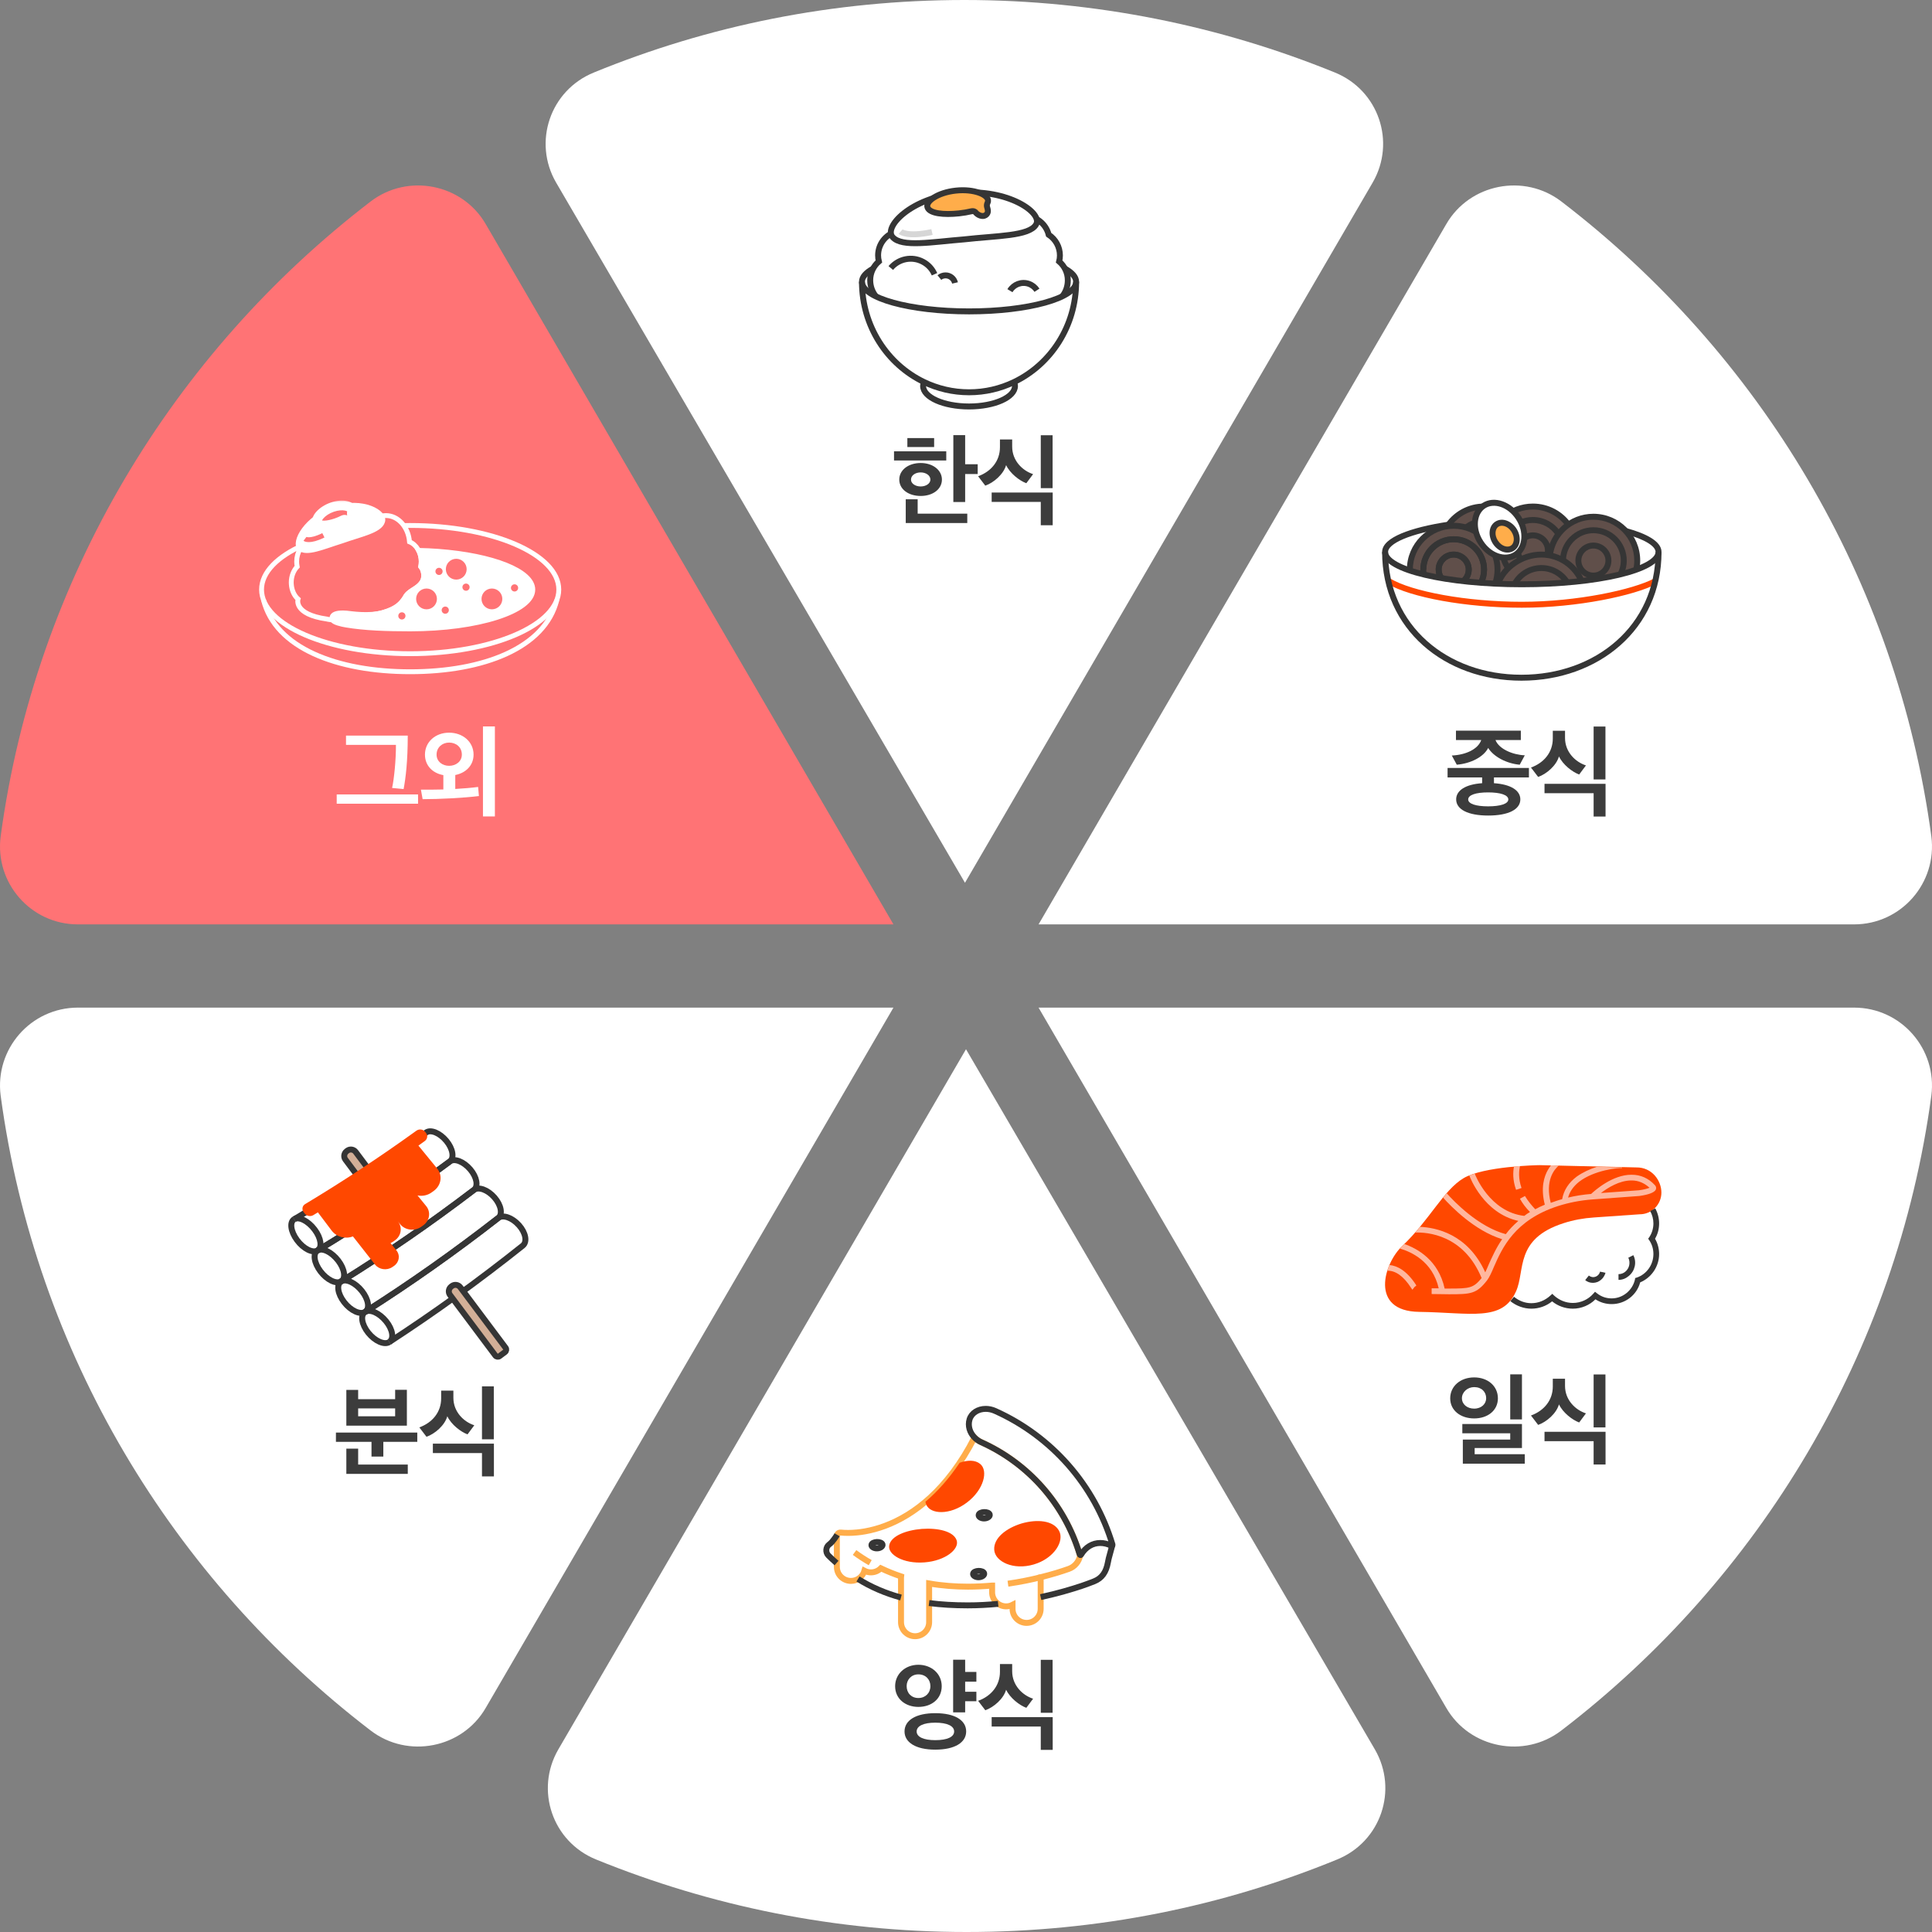 <svg width="325" height="325" viewBox="0 0 325 325" fill="none" xmlns="http://www.w3.org/2000/svg">
<rect x="0" y="0" width="325" height="325" fill="#808080" stroke="none"/>
<path d="M162.328 148.5L230.916 30.7C234.849 23.9 231.924 15.2 224.561 12.2C205.397 4.4 184.317 0 162.228 0C140.138 0 119.159 4.3 99.894 12.2C92.531 15.2 89.606 23.9 93.54 30.7L162.328 148.5Z" fill="white"/>
<path d="M150.296 155.5L81.709 37.7C77.775 30.9 68.596 29.1 62.343 33.9C29.058 59.4 5.96 97.4 0.11 140.7C-0.899 148.5 5.153 155.5 13.121 155.5H150.296Z" fill="#FF7375"/>
<path d="M174.705 155.5H311.879C319.847 155.5 325.899 148.5 324.89 140.7C319.04 97.3 295.942 59.4 262.657 33.9C256.404 29.1 247.225 30.9 243.292 37.7L174.705 155.5Z" fill="white"/>
<path d="M174.705 169.5L243.292 287.3C247.225 294.1 256.404 295.9 262.657 291.1C295.942 265.6 319.04 227.6 324.89 184.3C325.899 176.5 319.847 169.5 311.879 169.5H174.705Z" fill="white"/>
<path d="M162.5 176.5L93.913 294.3C89.98 301.1 92.904 309.8 100.268 312.8C119.432 320.6 140.512 325 162.601 325C184.69 325 205.67 320.7 224.935 312.8C232.298 309.8 235.223 301.1 231.289 294.3L162.5 176.5Z" fill="white"/>
<path d="M150.296 169.5H13.121C5.153 169.5 -0.899 176.5 0.11 184.3C5.96 227.7 29.058 265.6 62.343 291.1C68.596 295.9 77.775 294.1 81.709 287.3L150.296 169.5Z" fill="white"/>
<path d="M93.671 100.937C91.684 108.999 81.295 113 69 113C56.706 113 46.32 108.999 44.329 100.937" stroke="white" stroke-width="0.816" stroke-miterlimit="10"/>
<path d="M67.92 88.403C68.278 88.399 68.639 88.395 69 88.395C82.807 88.395 94 93.221 94 99.18C94 105.14 82.807 109.966 69 109.966C55.193 109.966 44 105.135 44 99.176C44 96.26 46.681 93.616 51.043 91.675" stroke="white" stroke-width="0.816" stroke-miterlimit="10"/>
<path d="M71.02 95.698C71.334 96.343 71.392 97.239 71.009 97.854C70.201 99.158 68.714 99.272 68.103 100.55C67.505 101.446 66.79 102.351 64.478 103.023C62.061 103.725 58.904 103.501 58.271 103.475C57.814 103.457 57.131 103.774 56.741 104.05C56.141 104.472 54.997 104.138 54.997 104.138C49.266 103.326 50.135 100.774 50.135 100.774C49.477 100.194 49.066 99.255 49.005 98.266C48.998 98.174 48.994 98.078 48.994 97.986C48.994 96.918 49.384 95.97 49.992 95.324C49.938 95.052 49.906 94.766 49.906 94.472C49.906 92.913 50.735 91.6 51.876 91.139C51.929 89.123 53.27 87.512 54.922 87.512C55.233 87.512 55.529 87.569 55.812 87.674C55.822 87.67 55.83 87.665 55.844 87.661C56.777 86.137 58.253 85.149 59.926 85.149C61.353 85.149 62.64 85.865 63.566 87.024C63.988 86.835 64.445 86.73 64.921 86.73C66.991 86.73 68.689 88.667 68.889 91.143C70.029 91.605 70.859 92.918 70.859 94.477C70.859 94.771 70.827 95.056 70.773 95.329C70.769 95.324 70.93 95.517 71.02 95.698Z" stroke="white" stroke-width="0.816" stroke-miterlimit="10"/>
<path d="M64.356 87.731C63.891 89.277 60.649 89.888 57.52 91.003C54.367 91.987 51.522 93.278 50.438 92.224C49.341 91.258 51.486 87.121 56.255 85.535C61.024 83.959 64.874 86.221 64.356 87.731Z" fill="white" stroke="white" stroke-width="0.816" stroke-miterlimit="10"/>
<mask id="path-11-outside-1" maskUnits="userSpaceOnUse" x="52.314" y="84.025" width="8" height="6" fill="black">
<rect fill="white" x="52.314" y="84.025" width="8" height="6"/>
<path d="M57.703 87.511C57.992 87.335 58.167 87.498 58.167 87.498C58.439 87.814 58.95 87.963 59.218 87.66C59.519 87.326 59.361 86.949 59.233 86.637C59.186 86.523 59.158 86.338 59.208 86.127C59.226 86.053 59.233 85.978 59.229 85.904C59.19 85.135 57.642 84.7 55.872 85.32C54.099 85.939 53.037 87.274 53.377 87.933C53.713 88.604 55.093 88.49 56.569 87.985C56.998 87.836 57.406 87.66 57.767 87.471"/>
</mask>
<path d="M57.703 87.511C57.992 87.335 58.167 87.498 58.167 87.498C58.439 87.814 58.95 87.963 59.218 87.66C59.519 87.326 59.361 86.949 59.233 86.637C59.186 86.523 59.158 86.338 59.208 86.127C59.226 86.053 59.233 85.978 59.229 85.904C59.19 85.135 57.642 84.7 55.872 85.32C54.099 85.939 53.037 87.274 53.377 87.933C53.713 88.604 55.093 88.49 56.569 87.985C56.998 87.836 57.406 87.66 57.767 87.471" fill="#FF7375"/>
<path d="M58.167 87.498L58.786 86.966L58.756 86.931L58.722 86.9L58.167 87.498ZM59.218 87.66L58.612 87.115L58.608 87.12L59.218 87.66ZM59.233 86.637L58.477 86.944L58.479 86.948L59.233 86.637ZM59.208 86.127L58.415 85.938L58.414 85.939L59.208 86.127ZM59.229 85.904L60.044 85.865L60.044 85.862L59.229 85.904ZM55.872 85.32L56.141 86.089L56.142 86.089L55.872 85.32ZM53.377 87.933L54.106 87.568L54.102 87.559L53.377 87.933ZM56.569 87.985L56.833 88.757L56.837 88.755L56.569 87.985ZM58.126 88.208C58.094 88.227 57.993 88.264 57.858 88.233C57.803 88.22 57.756 88.198 57.718 88.176C57.699 88.164 57.681 88.152 57.664 88.139C57.655 88.132 57.647 88.125 57.638 88.118C57.634 88.115 57.63 88.111 57.626 88.107C57.623 88.105 57.621 88.103 57.619 88.102C57.618 88.1 57.617 88.1 57.616 88.099C57.615 88.098 57.615 88.098 57.614 88.097C57.614 88.097 57.614 88.097 57.614 88.096C57.613 88.096 57.613 88.096 58.167 87.498C58.722 86.9 58.722 86.899 58.721 86.899C58.721 86.899 58.721 86.898 58.721 86.898C58.72 86.898 58.719 86.897 58.719 86.897C58.718 86.896 58.717 86.895 58.715 86.894C58.713 86.892 58.711 86.889 58.708 86.887C58.703 86.883 58.698 86.878 58.693 86.874C58.682 86.864 58.669 86.854 58.655 86.844C58.627 86.822 58.593 86.799 58.553 86.775C58.473 86.727 58.364 86.676 58.229 86.644C57.934 86.575 57.601 86.619 57.28 86.814L58.126 88.208ZM57.549 88.029C57.798 88.319 58.152 88.535 58.535 88.611C58.927 88.689 59.45 88.629 59.829 88.201L58.608 87.12C58.654 87.068 58.715 87.034 58.772 87.018C58.822 87.005 58.853 87.011 58.854 87.011C58.856 87.012 58.844 87.009 58.826 86.998C58.807 86.987 58.794 86.975 58.786 86.966L57.549 88.029ZM59.825 88.206C60.153 87.841 60.235 87.423 60.198 87.058C60.166 86.743 60.042 86.459 59.987 86.326L58.479 86.948C58.513 87.031 58.536 87.086 58.553 87.139C58.57 87.19 58.574 87.215 58.575 87.223C58.576 87.228 58.573 87.207 58.583 87.175C58.587 87.159 58.593 87.144 58.6 87.132C58.603 87.127 58.606 87.122 58.609 87.119C58.611 87.116 58.612 87.115 58.612 87.115L59.825 88.206ZM59.988 86.329C59.994 86.344 59.996 86.353 59.997 86.356C59.998 86.359 59.998 86.359 59.997 86.356C59.997 86.349 59.997 86.335 60.001 86.316L58.414 85.939C58.325 86.316 58.367 86.673 58.477 86.944L59.988 86.329ZM60.001 86.317C60.036 86.17 60.051 86.018 60.044 85.865L58.415 85.943C58.414 85.941 58.415 85.939 58.415 85.938C58.415 85.936 58.415 85.936 58.415 85.938L60.001 86.317ZM60.044 85.862C60.019 85.375 59.752 85.002 59.439 84.758C59.133 84.52 58.753 84.373 58.365 84.293C57.585 84.13 56.605 84.199 55.603 84.55L56.142 86.089C56.91 85.82 57.588 85.797 58.034 85.89C58.259 85.936 58.384 86.004 58.435 86.044C58.479 86.078 58.42 86.048 58.415 85.945L60.044 85.862ZM55.603 84.549C54.6 84.9 53.772 85.46 53.226 86.065C52.955 86.366 52.73 86.706 52.604 87.064C52.48 87.419 52.43 87.875 52.652 88.306L54.102 87.559C54.154 87.66 54.109 87.703 54.144 87.602C54.178 87.506 54.265 87.35 54.438 87.157C54.782 86.775 55.371 86.358 56.141 86.089L55.603 84.549ZM52.648 88.297C53.045 89.092 53.941 89.224 54.556 89.216C55.247 89.206 56.053 89.024 56.833 88.757L56.306 87.213C55.61 87.451 54.987 87.579 54.535 87.585C54.007 87.592 54.045 87.445 54.106 87.568L52.648 88.297ZM56.837 88.755C57.301 88.594 57.746 88.403 58.145 88.194L57.389 86.749C57.066 86.918 56.696 87.078 56.301 87.215L56.837 88.755Z" fill="white" mask="url(#path-11-outside-1)"/>
<path d="M51.297 90.652C51.297 90.652 52.044 91.214 54.4 90.05" stroke="#FF7375" stroke-width="0.816" stroke-miterlimit="10"/>
<path d="M68.103 100.55C67.506 101.446 66.791 102.351 64.478 103.023C62.061 103.725 58.944 103.19 58.314 103.137C55.236 102.891 55.912 104.261 55.912 104.261C56.094 104.705 57.396 105.003 58.229 105.144C61.375 105.671 65.057 105.794 69.004 105.794C80.394 105.794 89.628 102.834 89.628 99.18C89.628 96.049 82.846 93.427 73.733 92.742C72.654 92.663 71.542 92.606 70.409 92.58C70.695 93.124 70.859 93.774 70.859 94.472C70.859 94.767 70.827 95.052 70.773 95.324C70.773 95.324 70.938 95.522 71.024 95.698C71.338 96.343 71.395 97.239 71.013 97.854C70.201 99.158 68.714 99.272 68.103 100.55Z" fill="white" stroke="white" stroke-width="0.816" stroke-miterlimit="10"/>
<circle cx="76.75" cy="95.75" r="1.75" fill="#FF7375"/>
<circle cx="82.75" cy="100.75" r="1.75" fill="#FF7375"/>
<circle cx="71.75" cy="100.75" r="1.75" fill="#FF7375"/>
<path d="M67.604 104.21C67.938 104.21 68.208 103.939 68.208 103.605C68.208 103.271 67.938 103 67.604 103C67.27 103 67 103.271 67 103.605C67 103.939 67.27 104.21 67.604 104.21Z" fill="#FF7375"/>
<path d="M73.851 96.723C74.185 96.723 74.455 96.452 74.455 96.118C74.455 95.784 74.185 95.513 73.851 95.513C73.518 95.513 73.247 95.784 73.247 96.118C73.247 96.452 73.518 96.723 73.851 96.723Z" fill="#FF7375"/>
<path d="M86.557 99.502C86.891 99.502 87.162 99.231 87.162 98.897C87.162 98.563 86.891 98.292 86.557 98.292C86.224 98.292 85.953 98.563 85.953 98.897C85.953 99.231 86.224 99.502 86.557 99.502Z" fill="#FF7375"/>
<path d="M78.393 99.377C78.727 99.377 78.997 99.106 78.997 98.772C78.997 98.438 78.727 98.167 78.393 98.167C78.06 98.167 77.789 98.438 77.789 98.772C77.789 99.106 78.06 99.377 78.393 99.377Z" fill="#FF7375"/>
<path d="M74.9 103.245C75.234 103.245 75.505 102.974 75.505 102.64C75.505 102.305 75.234 102.035 74.9 102.035C74.567 102.035 74.296 102.305 74.296 102.64C74.296 102.974 74.567 103.245 74.9 103.245Z" fill="#FF7375"/>
<path d="M179.125 45.171C180.342 45.841 181.025 46.597 181.025 47.399C181.025 54.869 176.753 61.306 170.595 64.262C168.289 65.368 165.724 65.989 163.014 65.989C160.305 65.989 157.736 65.368 155.43 64.262C149.271 61.306 145 54.869 145 47.399C145 46.597 145.682 45.841 146.899 45.171" stroke="#353535" stroke-miterlimit="10"/>
<path d="M155.43 64.262C155.335 64.48 155.282 64.702 155.282 64.928C155.282 66.832 158.743 68.377 163.01 68.377C167.278 68.377 170.739 66.832 170.739 64.928C170.739 64.702 170.686 64.476 170.591 64.262" stroke="#353535" stroke-miterlimit="10"/>
<path d="M178.69 49.853C179.29 49.13 179.627 48.16 179.627 47.148C179.627 45.882 179.064 44.751 178.172 43.987C178.254 43.662 178.299 43.325 178.299 42.975C178.299 41.512 177.547 40.229 176.408 39.481C175.952 37.672 174.315 36.332 172.367 36.332C172.363 36.332 172.359 36.332 172.35 36.332C169.74 34.569 166.509 33.561 163.006 33.561C158.024 33.561 153.588 35.596 150.706 38.967C148.979 39.477 147.713 41.072 147.713 42.967C147.713 43.317 147.762 43.654 147.841 43.979C146.953 44.743 146.385 45.874 146.385 47.14C146.385 48.151 146.747 49.134 147.347 49.857" stroke="#353535" stroke-miterlimit="10"/>
<path d="M174.283 37.771C173.152 39.744 167.635 39.646 162.196 40.266C156.741 40.702 151.726 41.644 150.172 39.9C148.577 38.268 153.091 33.253 161.362 32.459C169.629 31.683 175.491 35.863 174.283 37.771Z" fill="white" stroke="#353535" stroke-miterlimit="10"/>
<path d="M163.302 35.567C163.825 35.411 164.075 35.682 164.075 35.682C164.453 36.188 165.263 36.538 165.781 36.205C166.357 35.835 166.18 35.276 166.044 34.815C165.995 34.647 165.991 34.388 166.118 34.116C166.168 34.022 166.197 33.923 166.205 33.82C166.32 32.764 163.853 31.728 160.774 32.065C157.691 32.398 155.623 33.911 156.03 34.91C156.433 35.921 158.747 36.163 161.309 35.896C162.053 35.814 162.768 35.695 163.413 35.539" fill="#FFAD4A"/>
<path d="M163.302 35.567C163.825 35.411 164.075 35.682 164.075 35.682C164.453 36.188 165.263 36.538 165.781 36.205C166.357 35.835 166.18 35.276 166.044 34.815C165.995 34.647 165.991 34.388 166.118 34.116C166.168 34.022 166.197 33.923 166.205 33.82C166.32 32.764 163.853 31.728 160.774 32.065C157.691 32.398 155.623 33.911 156.03 34.91C156.433 35.921 158.747 36.163 161.309 35.896C162.053 35.814 162.768 35.695 163.413 35.539" stroke="#353535" stroke-miterlimit="10"/>
<path d="M151.496 38.959C151.496 38.959 152.606 39.937 156.778 39.029" stroke="#D6D6D6" stroke-miterlimit="10"/>
<path d="M181.025 47.399C181.025 50.149 172.959 52.382 163.014 52.382C153.07 52.382 145 50.153 145 47.399" stroke="#353535" stroke-miterlimit="10"/>
<path d="M174.439 48.825C174.122 48.336 173.645 47.946 173.053 47.74C171.837 47.325 170.525 47.839 169.892 48.899" stroke="#353535" stroke-miterlimit="10"/>
<path d="M160.654 47.596C160.572 47.247 160.383 46.926 160.083 46.684C159.466 46.19 158.607 46.215 158.023 46.692" stroke="#353535" stroke-miterlimit="10"/>
<path d="M157.202 46.133C156.819 45.261 156.153 44.509 155.245 44.032C153.391 43.049 151.15 43.539 149.851 45.084" stroke="#353535" stroke-miterlimit="10"/>
<path d="M159.18 77.463V75.916H150.391V77.463H159.18ZM158.449 80.676C158.449 79.078 156.919 77.888 154.879 77.888C152.788 77.888 151.275 79.078 151.275 80.676C151.275 82.291 152.805 83.43 154.879 83.43C156.919 83.43 158.449 82.291 158.449 80.676ZM152.635 75.202H157.14V73.689H152.635V75.202ZM162.359 73.196H160.37V84.45H162.359V79.741H164.467V78.092H162.359V73.196ZM162.716 87.986V86.405H154.369V83.991H152.363V87.986H162.716ZM153.247 80.676C153.247 79.962 153.995 79.469 154.879 79.469C155.746 79.469 156.511 79.962 156.511 80.676C156.511 81.356 155.746 81.832 154.879 81.832C153.995 81.832 153.247 81.356 153.247 80.676ZM177.068 82.121V73.213H175.079V82.121H177.068ZM166.817 82.852V84.433H175.079V88.36H177.085V82.852H166.817ZM173.787 79.758C172.002 79.18 170.268 77.497 170.268 75.134V73.927H168.211V75.236C168.211 77.531 166.749 79.316 164.539 80.115L165.746 81.696C167.157 81.203 168.806 79.792 169.248 78.245C169.911 79.639 171.492 80.863 172.648 81.288L173.787 79.758Z" fill="#3C3C3C"/>
<path d="M256.498 246.224V244.626H248.066V243.589H256.022V239.543H245.992V241.107H254.05V242.161H246.077V246.224H256.498ZM256.022 238.778V231.196H254.05V238.778H256.022ZM243.952 235.225C243.952 237.299 245.737 238.608 247.981 238.608C250.293 238.608 251.976 237.248 251.976 235.225C251.976 233.168 250.293 231.706 247.981 231.706C245.652 231.706 243.952 233.202 243.952 235.225ZM245.924 235.208C245.924 234.188 246.859 233.338 247.981 233.338C249.256 233.338 250.004 234.171 250.004 235.208C250.004 236.143 249.222 236.959 247.981 236.959C246.808 236.959 245.924 236.228 245.924 235.208ZM270.068 240.121V231.213H268.079V240.121H270.068ZM259.817 240.852V242.433H268.079V246.36H270.085V240.852H259.817ZM266.787 237.758C265.002 237.18 263.268 235.497 263.268 233.134V231.927H261.211V233.236C261.211 235.531 259.749 237.316 257.539 238.115L258.746 239.696C260.157 239.203 261.806 237.792 262.248 236.245C262.911 237.639 264.492 238.863 265.648 239.288L266.787 237.758Z" fill="#3C3C3C"/>
<path d="M68.444 239.826V233.791H66.472V235.372H60.25V233.808H58.261V239.826H68.444ZM64.483 245.028V242.546H70.195V240.982H56.51V242.546H62.494V245.028H64.483ZM68.597 247.935V246.371H60.25V243.685H58.261V247.935H68.597ZM66.472 238.245H60.25V236.919H66.472V238.245ZM83.068 242.121V233.213H81.079V242.121H83.068ZM72.817 242.852V244.433H81.079V248.36H83.085V242.852H72.817ZM79.787 239.758C78.002 239.18 76.268 237.497 76.268 235.134V233.927H74.211V235.236C74.211 237.531 72.749 239.316 70.539 240.115L71.746 241.696C73.157 241.203 74.806 239.792 75.248 238.245C75.911 239.639 77.492 240.863 78.648 241.288L79.787 239.758Z" fill="#3C3C3C"/>
<path d="M70.326 135.201V133.637H56.641V135.201H70.326ZM68.592 123.743H58.205V125.307H66.603C66.62 127.806 66.297 131.036 65.957 132.549L67.895 132.736C68.252 130.849 68.592 128.044 68.592 123.743ZM80.564 133.909L80.428 132.379C79.306 132.532 77.997 132.634 76.586 132.719V130.373C78.388 130.016 79.663 128.741 79.663 126.939C79.663 124.814 77.878 123.25 75.549 123.25C73.22 123.25 71.486 124.831 71.486 126.939C71.486 128.775 72.761 130.067 74.58 130.39V132.804C73.356 132.838 72.081 132.838 70.806 132.838C70.891 133.365 70.993 133.909 71.095 134.436C73.934 134.436 77.946 134.232 80.564 133.909ZM83.25 122.196H81.244V137.343H83.25V122.196ZM77.691 126.939C77.691 128.112 76.671 128.826 75.549 128.826C74.427 128.826 73.441 128.112 73.441 126.939C73.441 125.715 74.41 124.916 75.549 124.916C76.705 124.916 77.691 125.664 77.691 126.939Z" fill="white"/>
<path d="M164.246 282.885V281.253H162.359V279.196H160.336V288.053H162.359V286.183H164.246V284.585H162.359V282.885H164.246ZM162.529 291.266C162.529 289.379 160.625 288.189 157.327 288.189C154.08 288.189 152.159 289.379 152.159 291.266C152.159 293.119 154.08 294.326 157.327 294.326C160.625 294.326 162.529 293.119 162.529 291.266ZM157.327 289.787C159.35 289.787 160.506 290.348 160.506 291.266C160.506 292.184 159.35 292.728 157.327 292.728C155.355 292.728 154.199 292.184 154.199 291.266C154.199 290.348 155.355 289.787 157.327 289.787ZM150.578 283.65C150.578 285.792 152.329 287.135 154.488 287.135C156.698 287.135 158.415 285.792 158.415 283.65C158.415 281.542 156.681 280.046 154.488 280.046C152.295 280.046 150.578 281.576 150.578 283.65ZM152.516 283.633C152.516 282.562 153.298 281.661 154.488 281.661C155.729 281.661 156.511 282.545 156.511 283.633C156.511 284.789 155.678 285.639 154.488 285.639C153.315 285.639 152.516 284.806 152.516 283.633ZM177.068 288.121V279.213H175.079V288.121H177.068ZM166.817 288.852V290.433H175.079V294.36H177.085V288.852H166.817ZM173.787 285.758C172.002 285.18 170.268 283.497 170.268 281.134V279.927H168.211V281.236C168.211 283.531 166.749 285.316 164.539 286.115L165.746 287.696C167.157 287.203 168.806 285.792 169.248 284.245C169.911 285.639 171.492 286.863 172.648 287.288L173.787 285.758Z" fill="#3C3C3C"/>
<path d="M257.195 130.781V129.183H243.51V130.781H249.324V131.75C246.553 131.937 244.955 132.957 244.955 134.47C244.955 136.153 246.927 137.19 250.344 137.19C253.778 137.19 255.75 136.153 255.75 134.47C255.75 132.957 254.135 131.937 251.313 131.75V130.781H257.195ZM256.498 127.058C254.475 126.973 252.18 126.021 251.568 124.491H255.835V122.91H244.921V124.491H249.171C248.644 126.021 246.587 126.99 244.224 127.092C244.496 127.602 244.785 128.112 245.057 128.639C247.454 128.435 249.579 127.313 250.344 125.817C251.228 127.279 253.438 128.452 255.648 128.639L256.498 127.058ZM253.727 134.487C253.727 135.218 252.384 135.643 250.327 135.643C248.287 135.643 246.978 135.218 246.978 134.487C246.978 133.722 248.287 133.297 250.327 133.297C252.384 133.297 253.727 133.722 253.727 134.487ZM270.068 131.121V122.213H268.079V131.121H270.068ZM259.817 131.852V133.433H268.079V137.36H270.085V131.852H259.817ZM266.787 128.758C265.002 128.18 263.268 126.497 263.268 124.134V122.927H261.211V124.236C261.211 126.531 259.749 128.316 257.539 129.115L258.746 130.696C260.157 130.203 261.806 128.792 262.248 127.245C262.911 128.639 264.492 129.863 265.648 130.288L266.787 128.758Z" fill="#3C3C3C"/>
<path d="M181.688 261.714C181.586 262.229 181.354 262.69 181.024 263.07C180.699 263.451 180.267 263.747 179.781 263.92C179.232 264.114 178.551 264.343 177.757 264.584C176.966 264.82 176.062 265.078 175.06 265.327V270.64C175.06 271.946 173.999 273.003 172.697 273.003C171.387 273.003 170.33 271.942 170.33 270.64V269.96C170.009 270.125 169.641 270.222 169.257 270.222C167.951 270.222 166.894 269.161 166.894 267.855V266.722C166.894 266.722 166.894 266.722 166.89 266.722C165.58 266.836 164.227 266.908 162.836 266.908C160.71 266.908 158.513 266.752 156.298 266.367V272.876C156.298 274.187 155.237 275.243 153.935 275.243C152.625 275.243 151.568 274.182 151.568 272.876V265.408C151.568 265.332 151.572 265.26 151.581 265.184C150.435 264.803 149.298 264.347 148.178 263.814C147.747 264.241 147.16 264.503 146.509 264.503C146.111 264.503 145.739 264.406 145.414 264.233C145.135 265.218 144.226 265.94 143.144 265.94C141.834 265.94 140.777 264.879 140.777 263.578V258.396C140.777 258.079 141.044 257.77 141.424 257.808C142.206 257.884 143.123 257.893 144.138 257.791C144.577 257.753 145.034 257.69 145.507 257.605C146.559 257.419 147.688 257.123 148.867 256.684C153.703 254.883 159.379 250.673 163.935 241.81C164.248 242.136 164.629 242.41 165.06 242.6C173.129 246.223 179.211 253.214 181.688 261.701C181.688 261.709 181.688 261.709 181.688 261.714Z" fill="white" stroke="#FFAD4A" stroke-miterlimit="10"/>
<path d="M146.386 262.872C145.494 262.36 144.611 261.794 143.753 261.16" stroke="#FFAD4A" stroke-miterlimit="10"/>
<path d="M175.06 265.323C173.446 265.729 171.586 266.118 169.557 266.405" stroke="#FFAD4A" stroke-miterlimit="10"/>
<path d="M178.146 257.495C179.109 259.207 177.351 262.153 173.902 263.172C170.453 264.195 167.376 262.681 167.249 260.72C167.11 258.738 169.248 257.068 171.856 256.274C174.477 255.521 177.182 255.758 178.146 257.495Z" fill="#FF4800"/>
<path d="M160.913 259.072C161.462 260.539 159.091 262.555 155.503 262.825C151.914 263.1 149.264 261.473 149.585 259.938C149.898 258.387 152.358 257.415 155.072 257.191C157.789 257.001 160.368 257.588 160.913 259.072Z" fill="#FF4800"/>
<path d="M148.457 259.807C148.538 260.091 148.136 260.45 147.549 260.467C146.961 260.488 146.534 260.154 146.598 259.867C146.657 259.575 147.067 259.414 147.515 259.397C147.959 259.389 148.377 259.524 148.457 259.807Z" stroke="#353535" stroke-miterlimit="10"/>
<path d="M166.492 254.773C166.573 255.057 166.171 255.416 165.584 255.433C164.996 255.454 164.569 255.12 164.633 254.833C164.692 254.541 165.102 254.38 165.55 254.363C165.994 254.351 166.412 254.486 166.492 254.773Z" stroke="#353535" stroke-miterlimit="10"/>
<path d="M165.554 264.664C165.634 264.947 165.233 265.306 164.645 265.323C164.058 265.344 163.631 265.01 163.694 264.723C163.753 264.431 164.163 264.271 164.611 264.254C165.055 264.245 165.474 264.376 165.554 264.664Z" stroke="#353535" stroke-miterlimit="10"/>
<path d="M164.878 246.256C164.037 245.572 162.781 245.589 161.437 246.062C159.59 248.818 157.637 250.965 155.676 252.626C155.706 252.791 155.748 252.956 155.816 253.112C156.517 254.761 159.797 254.921 162.663 252.749C165.533 250.58 166.273 247.377 164.878 246.256Z" fill="#FF4800"/>
<path d="M140.718 262.935C140.262 262.533 139.814 262.119 139.37 261.68C138.82 261.139 138.892 260.221 139.526 259.773C140.118 259.355 140.819 258.18 140.819 258.18" stroke="#353535" stroke-miterlimit="10"/>
<path d="M151.56 268.734C148.935 268.016 146.543 266.988 144.332 265.615" stroke="#353535" stroke-miterlimit="10"/>
<path d="M167.909 269.799C166.252 269.96 164.531 270.053 162.769 270.053C160.465 270.053 158.31 269.926 156.285 269.664" stroke="#353535" stroke-miterlimit="10"/>
<path d="M187.102 259.976L186.51 262.162C186.451 262.39 186.409 262.622 186.366 262.85C186.079 264.431 185.394 265.488 184.016 266.025C183.319 266.295 182.579 266.574 181.979 266.773C180.276 267.343 177.892 268.054 175.06 268.666" stroke="#353535" stroke-miterlimit="10"/>
<path d="M163.931 241.814C163.136 240.998 162.764 239.849 163.102 238.758C163.441 237.68 164.54 237 165.816 237C166.336 237 166.881 237.11 167.418 237.355C176.941 241.632 184.139 249.849 187.14 259.837C187.169 259.951 187.064 260.057 186.954 260.023C186.332 259.71 185.698 259.562 185.09 259.562C183.805 259.562 182.621 260.238 181.844 261.54C181.844 261.54 181.801 261.616 181.73 261.591C181.649 261.561 181.62 261.477 181.586 261.358C179.046 253.028 173.018 246.185 165.064 242.609C164.624 242.41 164.244 242.14 163.931 241.814Z" stroke="#353535" stroke-miterlimit="10"/>
<path d="M257.023 92.585C257.023 88.514 253.724 85.211 249.649 85.211C245.579 85.211 242.275 88.51 242.275 92.585C242.275 94.483 242.997 96.209 244.177 97.514C247.186 97.942 250.646 98.21 254.342 98.271C255.981 96.919 257.023 94.872 257.023 92.585Z" fill="#604F4A"/>
<path d="M265.229 92.585C265.229 88.514 261.93 85.211 257.855 85.211C253.781 85.211 250.485 88.51 250.485 92.585C250.485 94.463 251.188 96.174 252.345 97.476C252.589 97.751 252.853 98.007 253.136 98.244C254.075 98.271 255.03 98.286 256.003 98.286C258.371 98.286 260.655 98.202 262.801 98.045C264.29 96.694 265.229 94.75 265.229 92.585Z" fill="#604F4A"/>
<path d="M268.04 86.925C263.969 86.925 260.666 90.225 260.666 94.299C260.666 95.697 261.063 96.999 261.739 98.114C267.368 97.774 272.156 96.942 275.253 95.823C275.357 95.33 275.414 94.822 275.414 94.299C275.414 90.228 272.111 86.925 268.04 86.925Z" fill="#604F4A"/>
<path d="M259.288 93.291C256.076 93.291 253.349 95.349 252.341 98.217C253.533 98.263 254.759 98.286 256.003 98.286C259.608 98.286 263.018 98.091 266.058 97.74C264.92 95.124 262.32 93.291 259.288 93.291Z" fill="#604F4A"/>
<path d="M251.914 95.819C251.914 91.748 248.614 88.445 244.54 88.445C240.465 88.445 237.166 91.744 237.166 95.819C237.166 95.869 237.174 95.918 237.174 95.972C240.515 97.094 245.609 97.908 251.52 98.183C251.769 97.438 251.914 96.648 251.914 95.819Z" fill="#604F4A"/>
<path fill-rule="evenodd" clip-rule="evenodd" d="M243.269 87.968C244.699 85.996 247.023 84.711 249.65 84.711C251.271 84.711 252.781 85.2 254.033 86.04L253.476 86.871C252.384 86.138 251.068 85.711 249.65 85.711C247.357 85.711 245.328 86.831 244.078 88.555L243.269 87.968ZM249.65 88.193C248.62 88.193 247.675 88.546 246.927 89.135L246.308 88.35C247.225 87.626 248.388 87.193 249.65 87.193C250.576 87.193 251.447 87.429 252.208 87.836L251.735 88.718C251.114 88.385 250.404 88.193 249.65 88.193Z" fill="#353535"/>
<path fill-rule="evenodd" clip-rule="evenodd" d="M269.447 100.961C265.43 101.716 260.697 102.23 255.992 102.23C251.278 102.23 246.589 101.792 242.605 101.073C238.638 100.357 235.316 99.353 233.37 98.192L233.883 97.333C235.668 98.399 238.843 99.378 242.783 100.089C246.707 100.797 251.336 101.23 255.992 101.23C260.629 101.23 265.299 100.723 269.263 99.978C273.239 99.231 276.459 98.253 278.218 97.331L278.682 98.217C276.79 99.208 273.452 100.208 269.447 100.961Z" fill="#FF4800"/>
<path fill-rule="evenodd" clip-rule="evenodd" d="M257.856 87.971C255.31 87.971 253.247 90.035 253.247 92.581C253.247 93.595 253.57 94.528 254.121 95.284L253.312 95.873C252.641 94.949 252.247 93.812 252.247 92.581C252.247 89.483 254.758 86.971 257.856 86.971C259.793 86.971 261.5 87.954 262.509 89.444L261.681 90.005C260.849 88.777 259.447 87.971 257.856 87.971Z" fill="#353535"/>
<path fill-rule="evenodd" clip-rule="evenodd" d="M250.051 91.533C250.565 87.679 253.864 84.711 257.856 84.711C260.482 84.711 262.807 85.996 264.237 87.968L263.427 88.555C262.177 86.831 260.148 85.711 257.856 85.711C254.371 85.711 251.491 88.302 251.042 91.665L250.051 91.533Z" fill="#353535"/>
<path fill-rule="evenodd" clip-rule="evenodd" d="M257.86 90.556C256.738 90.556 255.832 91.463 255.832 92.585C255.832 93.041 255.981 93.46 256.236 93.801L255.435 94.4C255.056 93.893 254.832 93.265 254.832 92.585C254.832 90.911 256.186 89.556 257.86 89.556C259.533 89.556 260.887 90.911 260.887 92.585C260.887 92.908 260.837 93.22 260.74 93.516L259.79 93.204C259.854 93.01 259.887 92.803 259.887 92.585C259.887 91.463 258.981 90.556 257.86 90.556Z" fill="#353535"/>
<path fill-rule="evenodd" clip-rule="evenodd" d="M268.04 92.271C266.92 92.271 266.012 93.179 266.012 94.299C266.012 95.419 266.92 96.327 268.04 96.327C269.16 96.327 270.068 95.419 270.068 94.299C270.068 93.179 269.16 92.271 268.04 92.271ZM265.012 94.299C265.012 92.627 266.368 91.271 268.04 91.271C269.712 91.271 271.068 92.627 271.068 94.299C271.068 95.972 269.712 97.327 268.04 97.327C266.368 97.327 265.012 95.972 265.012 94.299Z" fill="#353535"/>
<path fill-rule="evenodd" clip-rule="evenodd" d="M259.288 96.055C257.522 96.055 255.988 97.05 255.212 98.513L254.329 98.044C255.271 96.268 257.136 95.055 259.288 95.055C261.306 95.055 263.067 96.122 264.055 97.717L263.205 98.244C262.39 96.929 260.943 96.055 259.288 96.055Z" fill="#353535"/>
<path fill-rule="evenodd" clip-rule="evenodd" d="M251.504 98.073C252.592 94.994 255.882 92.791 259.288 92.791C262.527 92.791 265.303 94.75 266.514 97.541L265.596 97.939C264.538 95.498 262.113 93.791 259.288 93.791C256.271 93.791 253.383 95.758 252.447 98.407L251.504 98.073Z" fill="#353535"/>
<path fill-rule="evenodd" clip-rule="evenodd" d="M233.5 92.852C233.5 105.225 243.459 113.504 255.939 113.504C268.422 113.504 278.5 105.221 278.5 92.852H279.5C279.5 105.884 268.857 114.504 255.939 114.504C243.017 114.504 232.5 105.881 232.5 92.852H233.5Z" fill="#353535"/>
<path fill-rule="evenodd" clip-rule="evenodd" d="M244.536 91.21C241.99 91.21 239.927 93.273 239.927 95.819C239.927 96.062 239.953 96.305 239.993 96.559L239.005 96.714C238.961 96.433 238.927 96.134 238.927 95.819C238.927 92.721 241.438 90.21 244.536 90.21C247.634 90.21 250.146 92.721 250.146 95.819C250.146 96.697 249.94 97.519 249.584 98.255L248.684 97.82C248.977 97.212 249.146 96.537 249.146 95.819C249.146 93.273 247.082 91.21 244.536 91.21Z" fill="#353535"/>
<path fill-rule="evenodd" clip-rule="evenodd" d="M236.666 95.819C236.666 91.468 240.189 87.945 244.54 87.945C248.891 87.945 252.414 91.472 252.414 95.819C252.414 96.705 252.263 97.553 251.994 98.344L251.047 98.022C251.282 97.33 251.414 96.59 251.414 95.819C251.414 92.024 248.338 88.945 244.54 88.945C240.742 88.945 237.666 92.021 237.666 95.819C237.666 95.819 237.666 95.821 237.666 95.828L237.668 95.856L237.669 95.859C237.67 95.883 237.674 95.925 237.674 95.972H236.674C236.674 95.966 236.673 95.959 236.671 95.931L236.671 95.927C236.669 95.904 236.666 95.863 236.666 95.819Z" fill="#353535"/>
<path fill-rule="evenodd" clip-rule="evenodd" d="M238.931 95.819C238.931 92.721 241.442 90.21 244.54 90.21C247.638 90.21 250.149 92.721 250.149 95.819C250.149 96.693 249.944 97.519 249.588 98.255L248.688 97.82C248.981 97.212 249.149 96.534 249.149 95.819C249.149 93.273 247.086 91.21 244.54 91.21C241.994 91.21 239.931 93.273 239.931 95.819H238.931Z" fill="#353535"/>
<path fill-rule="evenodd" clip-rule="evenodd" d="M244.54 93.791C243.419 93.791 242.512 94.698 242.512 95.819C242.512 96.24 242.643 96.632 242.865 96.959L242.038 97.52C241.71 97.037 241.512 96.451 241.512 95.819C241.512 94.145 242.866 92.791 244.54 92.791C246.214 92.791 247.568 94.145 247.568 95.819C247.568 96.758 247.141 97.591 246.476 98.146L245.835 97.379C246.285 97.003 246.568 96.446 246.568 95.819C246.568 94.698 245.662 93.791 244.54 93.791Z" fill="#353535"/>
<path fill-rule="evenodd" clip-rule="evenodd" d="M241.512 95.819C241.512 94.145 242.866 92.791 244.54 92.791C246.214 92.791 247.568 94.145 247.568 95.819C247.568 96.757 247.142 97.594 246.475 98.148L245.836 97.378C246.284 97.007 246.568 96.447 246.568 95.819C246.568 94.698 245.662 93.791 244.54 93.791C243.419 93.791 242.512 94.698 242.512 95.819C242.512 96.243 242.641 96.633 242.863 96.956L242.04 97.523C241.704 97.037 241.512 96.449 241.512 95.819Z" fill="#353535"/>
<path fill-rule="evenodd" clip-rule="evenodd" d="M234.098 91.83C233.655 92.225 233.5 92.568 233.5 92.852C233.5 93.302 233.904 93.889 235.051 94.531C236.157 95.148 237.791 95.721 239.852 96.208C243.967 97.18 249.676 97.786 256 97.786C262.324 97.786 268.033 97.18 272.148 96.208C274.209 95.721 275.843 95.148 276.949 94.531C278.096 93.889 278.5 93.302 278.5 92.852C278.5 92.451 278.182 91.936 277.263 91.361C276.372 90.802 275.043 90.271 273.341 89.802L273.607 88.838C275.35 89.319 276.784 89.88 277.794 90.513C278.777 91.129 279.5 91.904 279.5 92.852C279.5 93.902 278.616 94.745 277.436 95.404C276.214 96.086 274.479 96.685 272.378 97.181C268.168 98.176 262.377 98.786 256 98.786C249.623 98.786 243.832 98.176 239.622 97.181C237.521 96.685 235.786 96.086 234.564 95.404C233.384 94.745 232.5 93.902 232.5 92.852C232.5 92.171 232.877 91.579 233.433 91.084C233.99 90.587 234.779 90.138 235.737 89.735C237.659 88.927 240.374 88.253 243.603 87.767L243.751 88.756C240.561 89.236 237.938 89.894 236.125 90.657C235.217 91.039 234.54 91.436 234.098 91.83Z" fill="#353535"/>
<path fill-rule="evenodd" clip-rule="evenodd" d="M260.22 93.374C260.681 89.459 264.007 86.425 268.041 86.425C272.391 86.425 275.914 89.953 275.914 94.299C275.914 94.859 275.853 95.401 275.743 95.925L274.765 95.72C274.861 95.259 274.914 94.786 274.914 94.299C274.914 90.504 271.839 87.425 268.041 87.425C264.52 87.425 261.615 90.074 261.213 93.491L260.22 93.374Z" fill="#353535"/>
<path fill-rule="evenodd" clip-rule="evenodd" d="M262.431 94.303C262.431 91.205 264.942 88.694 268.041 88.694C271.139 88.694 273.65 91.205 273.65 94.303C273.65 95.218 273.427 96.078 273.038 96.841L272.147 96.386C272.468 95.758 272.65 95.053 272.65 94.303C272.65 91.757 270.586 89.694 268.041 89.694C265.495 89.694 263.431 91.757 263.431 94.303H262.431Z" fill="#353535"/>
<path d="M254.934 93.312C256.697 92.171 256.932 89.399 255.458 87.123C253.985 84.846 251.36 83.925 249.597 85.067C247.833 86.208 247.599 88.979 249.072 91.256C250.546 93.533 253.17 94.453 254.934 93.312Z" fill="white"/>
<path fill-rule="evenodd" clip-rule="evenodd" d="M249.869 85.487C248.43 86.417 248.1 88.833 249.492 90.984C250.885 93.136 253.224 93.823 254.662 92.892C256.1 91.961 256.431 89.546 255.039 87.394C253.646 85.243 251.307 84.556 249.869 85.487ZM248.653 91.528C247.097 89.125 247.236 85.999 249.325 84.647C251.414 83.295 254.323 84.448 255.878 86.851C257.433 89.254 257.294 92.38 255.206 93.732C253.117 95.084 250.208 93.93 248.653 91.528Z" fill="#353535"/>
<path d="M254.421 92.213C255.284 91.655 255.397 90.299 254.675 89.183C253.953 88.068 252.669 87.616 251.807 88.174C250.945 88.732 250.831 90.089 251.553 91.204C252.275 92.32 253.559 92.771 254.421 92.213Z" fill="#FFAD4A"/>
<path fill-rule="evenodd" clip-rule="evenodd" d="M252.079 88.594C251.542 88.941 251.332 89.942 251.973 90.933C252.614 91.923 253.613 92.141 254.15 91.793C254.686 91.446 254.897 90.445 254.256 89.455C253.614 88.464 252.615 88.247 252.079 88.594ZM251.133 91.476C250.33 90.236 250.347 88.523 251.535 87.754C252.723 86.985 254.292 87.671 255.095 88.911C255.898 90.152 255.881 91.864 254.693 92.633C253.505 93.402 251.936 92.716 251.133 91.476Z" fill="#353535"/>
<g clip-path="url(#clip0)">
<path d="M248.045 197.384L247.163 197.73C247.431 197.615 247.738 197.499 248.045 197.384Z" fill="#FFB79E"/>
<path d="M275.257 196.384L259.022 196C258.523 196 249.58 196.192 246.202 198.191C242.825 200.191 240.407 205.342 235.878 209.61C232.769 212.531 230.351 220.566 238.718 220.682C247.43 220.797 252.727 222.412 255.03 217.222C256.604 213.723 254.761 208.418 263.013 205.765C264.664 205.227 266.391 204.919 268.118 204.804L275.833 204.266C277.867 204.266 279.479 202.613 279.479 200.613C279.479 198.614 277.905 196.346 275.257 196.384Z" fill="#FF4800"/>
<path d="M242.019 216.722C241.636 216.722 241.252 216.722 240.83 216.722V217.683C241.943 217.683 242.902 217.721 243.747 217.721C247.47 217.721 248.391 217.644 250.156 215.376C250.54 214.876 250.924 214.031 251.308 213.108C252.69 209.955 254.801 205.227 262.093 202.882C263.897 202.305 265.854 201.92 267.889 201.767L275.757 201.19C277.407 200.959 278.367 200.575 278.559 200.075C278.635 199.806 278.597 199.575 278.367 199.345C277.292 198.191 275.987 197.615 274.49 197.615C274.452 197.615 274.452 197.615 274.413 197.615C271.266 197.615 268.311 200.229 267.658 200.844C266.315 200.959 265.01 201.152 263.782 201.459C264.05 200.46 264.665 199.575 265.624 198.806C268.196 196.807 272.341 196.423 272.84 196.5L272.878 196.384L268.656 196.269C267.466 196.653 266.277 197.192 265.24 197.922C263.859 198.96 263.053 200.229 262.784 201.728C262.477 201.805 262.17 201.882 261.863 201.997C261.517 202.113 261.172 202.228 260.865 202.343C259.905 198.614 261.402 196.769 262.208 196.077L260.903 196.038C260.75 196.231 260.558 196.5 260.404 196.769C259.752 197.884 259.138 199.806 259.867 202.651C259.291 202.882 258.754 203.151 258.255 203.42C257.564 202.689 256.988 201.959 256.528 201.19L255.683 201.651C256.105 202.42 256.681 203.189 257.372 203.881C257.027 204.073 256.72 204.304 256.413 204.535C250.617 203.881 248.161 197.691 248.084 197.422C247.777 197.538 247.47 197.615 247.163 197.73C247.278 198.076 249.619 204.112 255.415 205.38C254.57 206.111 253.879 206.841 253.304 207.61C248.698 206.38 244.591 202.113 243.363 200.729C243.171 200.959 242.941 201.228 242.749 201.459C244.092 202.958 248.045 207.034 252.69 208.456C251.653 209.955 251.001 211.455 250.425 212.723C250.233 213.185 250.041 213.646 249.849 214.031C246.894 207.533 241.521 206.495 238.872 206.38C238.604 206.688 238.335 207.034 238.066 207.341C240.024 207.264 246.203 207.649 249.235 214.992C247.853 216.683 247.239 216.76 243.747 216.76C243.516 216.76 243.286 216.76 243.017 216.76C241.981 211.993 238.45 210.032 236.224 209.263C236.109 209.379 235.994 209.494 235.878 209.609C235.763 209.725 235.61 209.879 235.495 210.032C237.375 210.571 240.983 212.185 242.019 216.722ZM274.413 198.576C274.452 198.576 274.452 198.576 274.49 198.576C275.603 198.576 276.601 198.999 277.484 199.806C277.1 199.96 276.371 200.152 275.68 200.229L269.309 200.69C270.46 199.806 272.418 198.576 274.413 198.576Z" fill="#FFB79E"/>
<path d="M237.375 216.645C237.491 216.837 237.529 216.876 237.606 216.953L237.951 216.491L238.258 216.261C238.22 216.222 238.22 216.184 238.181 216.107C236.608 213.723 235.034 212.916 233.729 212.801C233.614 213.108 233.461 213.416 233.384 213.762C234.766 213.723 236.109 214.684 237.375 216.645Z" fill="#FFB79E"/>
<path d="M255.031 200.152L255.952 199.845C255.377 198.23 255.53 196.884 255.684 196.154C255.377 196.192 255.031 196.192 254.686 196.231C254.494 197.153 254.455 198.537 255.031 200.152Z" fill="#FFB79E"/>
<path d="M264.588 220.144C263.321 220.144 262.093 219.721 261.095 218.913C260.097 219.721 258.869 220.144 257.602 220.144C256.336 220.144 255.069 219.682 254.071 218.875L254.685 218.144C255.53 218.836 256.528 219.221 257.602 219.221C258.792 219.221 259.905 218.76 260.788 217.952L261.133 217.645L261.402 217.914C262.285 218.721 263.398 219.182 264.588 219.182C265.893 219.182 267.159 218.606 268.004 217.645L268.311 217.299L268.656 217.568C269.386 218.144 270.23 218.414 271.113 218.414C272.993 218.414 274.605 217.068 275.028 215.261L275.066 214.992L275.335 214.915C277.023 214.338 278.136 212.724 278.136 210.955C278.136 210.109 277.906 209.341 277.446 208.649L277.254 208.379L277.446 208.11C277.906 207.418 278.136 206.611 278.136 205.804C278.136 205.073 277.945 204.381 277.599 203.728L278.444 203.266C278.866 204.035 279.096 204.919 279.096 205.804C279.096 206.726 278.866 207.611 278.405 208.379C278.866 209.148 279.096 210.071 279.096 210.955C279.096 213.031 277.829 214.915 275.91 215.722C275.335 217.875 273.377 219.375 271.113 219.375C270.153 219.375 269.194 219.106 268.388 218.567C267.39 219.567 266.008 220.144 264.588 220.144Z" fill="#353535"/>
<path d="M267.966 215.799C267.467 215.799 267.006 215.645 266.661 215.338L267.275 214.569C267.467 214.723 267.735 214.838 268.004 214.838C268.541 214.838 269.04 214.454 269.155 213.915L270.077 214.108C269.808 215.069 268.964 215.799 267.966 215.799Z" fill="#353535"/>
<path d="M272.264 215.3V214.338C272.686 214.338 273.109 214.185 273.416 213.915C274.106 213.339 274.298 212.378 273.915 211.57L274.759 211.147C275.373 212.339 275.028 213.8 273.991 214.646C273.492 215.069 272.917 215.3 272.264 215.3Z" fill="#353535"/>
</g>
<path d="M58.423 193.572L58.309 193.661C57.865 193.995 57.772 194.624 58.106 195.068L60.692 198.524L62.416 197.231L59.83 193.775C59.5 193.332 58.866 193.239 58.423 193.572Z" fill="#D3AF97" stroke="#353535" stroke-miterlimit="10"/>
<path d="M49.499 205.09C48.684 205.568 48.886 207.148 49.968 208.61C51.05 210.072 52.6 210.849 53.42 210.355" stroke="#353535" stroke-miterlimit="10"/>
<path d="M53.42 210.355C61 205.783 68.428 200.785 75.669 195.381C76.455 194.793 76.185 193.243 75.082 191.908C73.975 190.577 72.454 189.951 71.672 190.518C64.452 195.791 57.049 200.654 49.499 205.09" stroke="#353535" stroke-miterlimit="10"/>
<path d="M53.42 210.355C54.24 209.86 54.02 208.289 52.934 206.844C51.848 205.399 50.315 204.613 49.499 205.09" stroke="#353535" stroke-miterlimit="10"/>
<path d="M53.42 210.355C52.6 210.849 52.816 212.425 53.91 213.866C55.004 215.311 56.568 216.063 57.391 215.552" stroke="#353535" stroke-miterlimit="10"/>
<path d="M57.392 215.556C65.001 210.849 72.454 205.711 79.713 200.172C80.499 199.572 80.224 198.022 79.104 196.707C77.985 195.393 76.451 194.798 75.669 195.381C68.428 200.785 61 205.783 53.42 210.355" stroke="#353535" stroke-miterlimit="10"/>
<path d="M57.392 215.556C58.215 215.045 57.987 213.477 56.889 212.049C55.79 210.621 54.24 209.86 53.42 210.355" stroke="#353535" stroke-miterlimit="10"/>
<path d="M57.392 215.556C56.568 216.063 56.792 217.639 57.903 219.063C59.01 220.491 60.59 221.213 61.418 220.689" stroke="#353535" stroke-miterlimit="10"/>
<path d="M61.418 220.689C69.053 215.843 76.527 210.57 83.807 204.896C84.597 204.279 84.31 202.737 83.182 201.44C82.054 200.147 80.507 199.576 79.717 200.172C72.454 205.711 65.001 210.845 57.392 215.556" stroke="#353535" stroke-miterlimit="10"/>
<path d="M61.418 220.689C62.246 220.161 62.006 218.598 60.894 217.191C59.783 215.784 58.22 215.049 57.396 215.556" stroke="#353535" stroke-miterlimit="10"/>
<path d="M61.418 220.689C60.59 221.213 60.822 222.781 61.946 224.192C63.07 225.599 64.659 226.3 65.491 225.759" stroke="#353535" stroke-miterlimit="10"/>
<path d="M65.491 225.755C73.155 220.77 80.647 215.357 87.939 209.543C88.729 208.914 88.438 207.372 87.293 206.096C86.152 204.82 84.593 204.279 83.807 204.892C76.527 210.57 69.053 215.843 61.418 220.689" stroke="#353535" stroke-miterlimit="10"/>
<path d="M65.491 225.755C66.319 225.214 66.074 223.651 64.946 222.261C63.818 220.871 62.242 220.165 61.418 220.685" stroke="#353535" stroke-miterlimit="10"/>
<path d="M73.536 196.568C72.484 195.292 71.432 194.008 70.388 192.715C70.743 192.461 71.098 192.203 71.453 191.946C71.909 191.612 72.002 190.999 71.66 190.577C71.605 190.509 71.55 190.442 71.495 190.374C71.153 189.951 70.506 189.875 70.046 190.205C63.928 194.62 57.679 198.74 51.324 202.555C50.851 202.838 50.737 203.438 51.071 203.894C51.126 203.966 51.176 204.038 51.231 204.11C51.569 204.566 52.228 204.701 52.706 204.41C52.964 204.254 53.221 204.097 53.475 203.941C54.244 204.968 55.017 205.99 55.794 207.013C56.618 208.094 58.127 208.479 59.369 207.984C60.603 209.577 61.845 211.157 63.091 212.729C63.763 213.578 65.064 213.768 65.986 213.152C66.07 213.092 66.159 213.038 66.243 212.978C67.164 212.362 67.359 211.178 66.687 210.342C66.357 209.932 66.023 209.518 65.694 209.108C65.821 209.049 65.943 208.99 66.062 208.91C66.167 208.838 66.273 208.766 66.378 208.694C67.511 207.929 67.747 206.467 66.919 205.441C67.05 205.606 67.181 205.766 67.312 205.931C68.14 206.962 69.733 207.16 70.853 206.37C70.959 206.294 71.064 206.222 71.17 206.146C72.289 205.356 72.517 203.886 71.685 202.876C71.199 202.285 70.713 201.693 70.232 201.097C71.03 201.258 71.905 201.097 72.611 200.586C72.729 200.502 72.851 200.413 72.97 200.328C74.237 199.407 74.487 197.721 73.536 196.568Z" fill="#FF4800"/>
<path d="M76.016 216.337L75.902 216.426C75.458 216.76 75.365 217.389 75.699 217.833L83.33 228.028C83.495 228.248 83.811 228.294 84.031 228.13L84.956 227.437C85.176 227.272 85.223 226.955 85.058 226.735L77.423 216.54C77.089 216.097 76.46 216.008 76.016 216.337Z" fill="#D3AF97"/>
<path d="M76.016 216.337L75.902 216.426C75.458 216.76 75.365 217.389 75.699 217.833L83.33 228.028C83.495 228.248 83.811 228.294 84.031 228.13L84.956 227.437C85.176 227.272 85.223 226.955 85.058 226.735L77.423 216.54C77.089 216.097 76.46 216.008 76.016 216.337Z" fill="#D3AF97" stroke="#353535" stroke-miterlimit="10"/>
<defs>
<clipPath id="clip0">
<rect width="46.48" height="25.028" fill="white" transform="translate(233 196)"/>
</clipPath>
</defs>
</svg>
